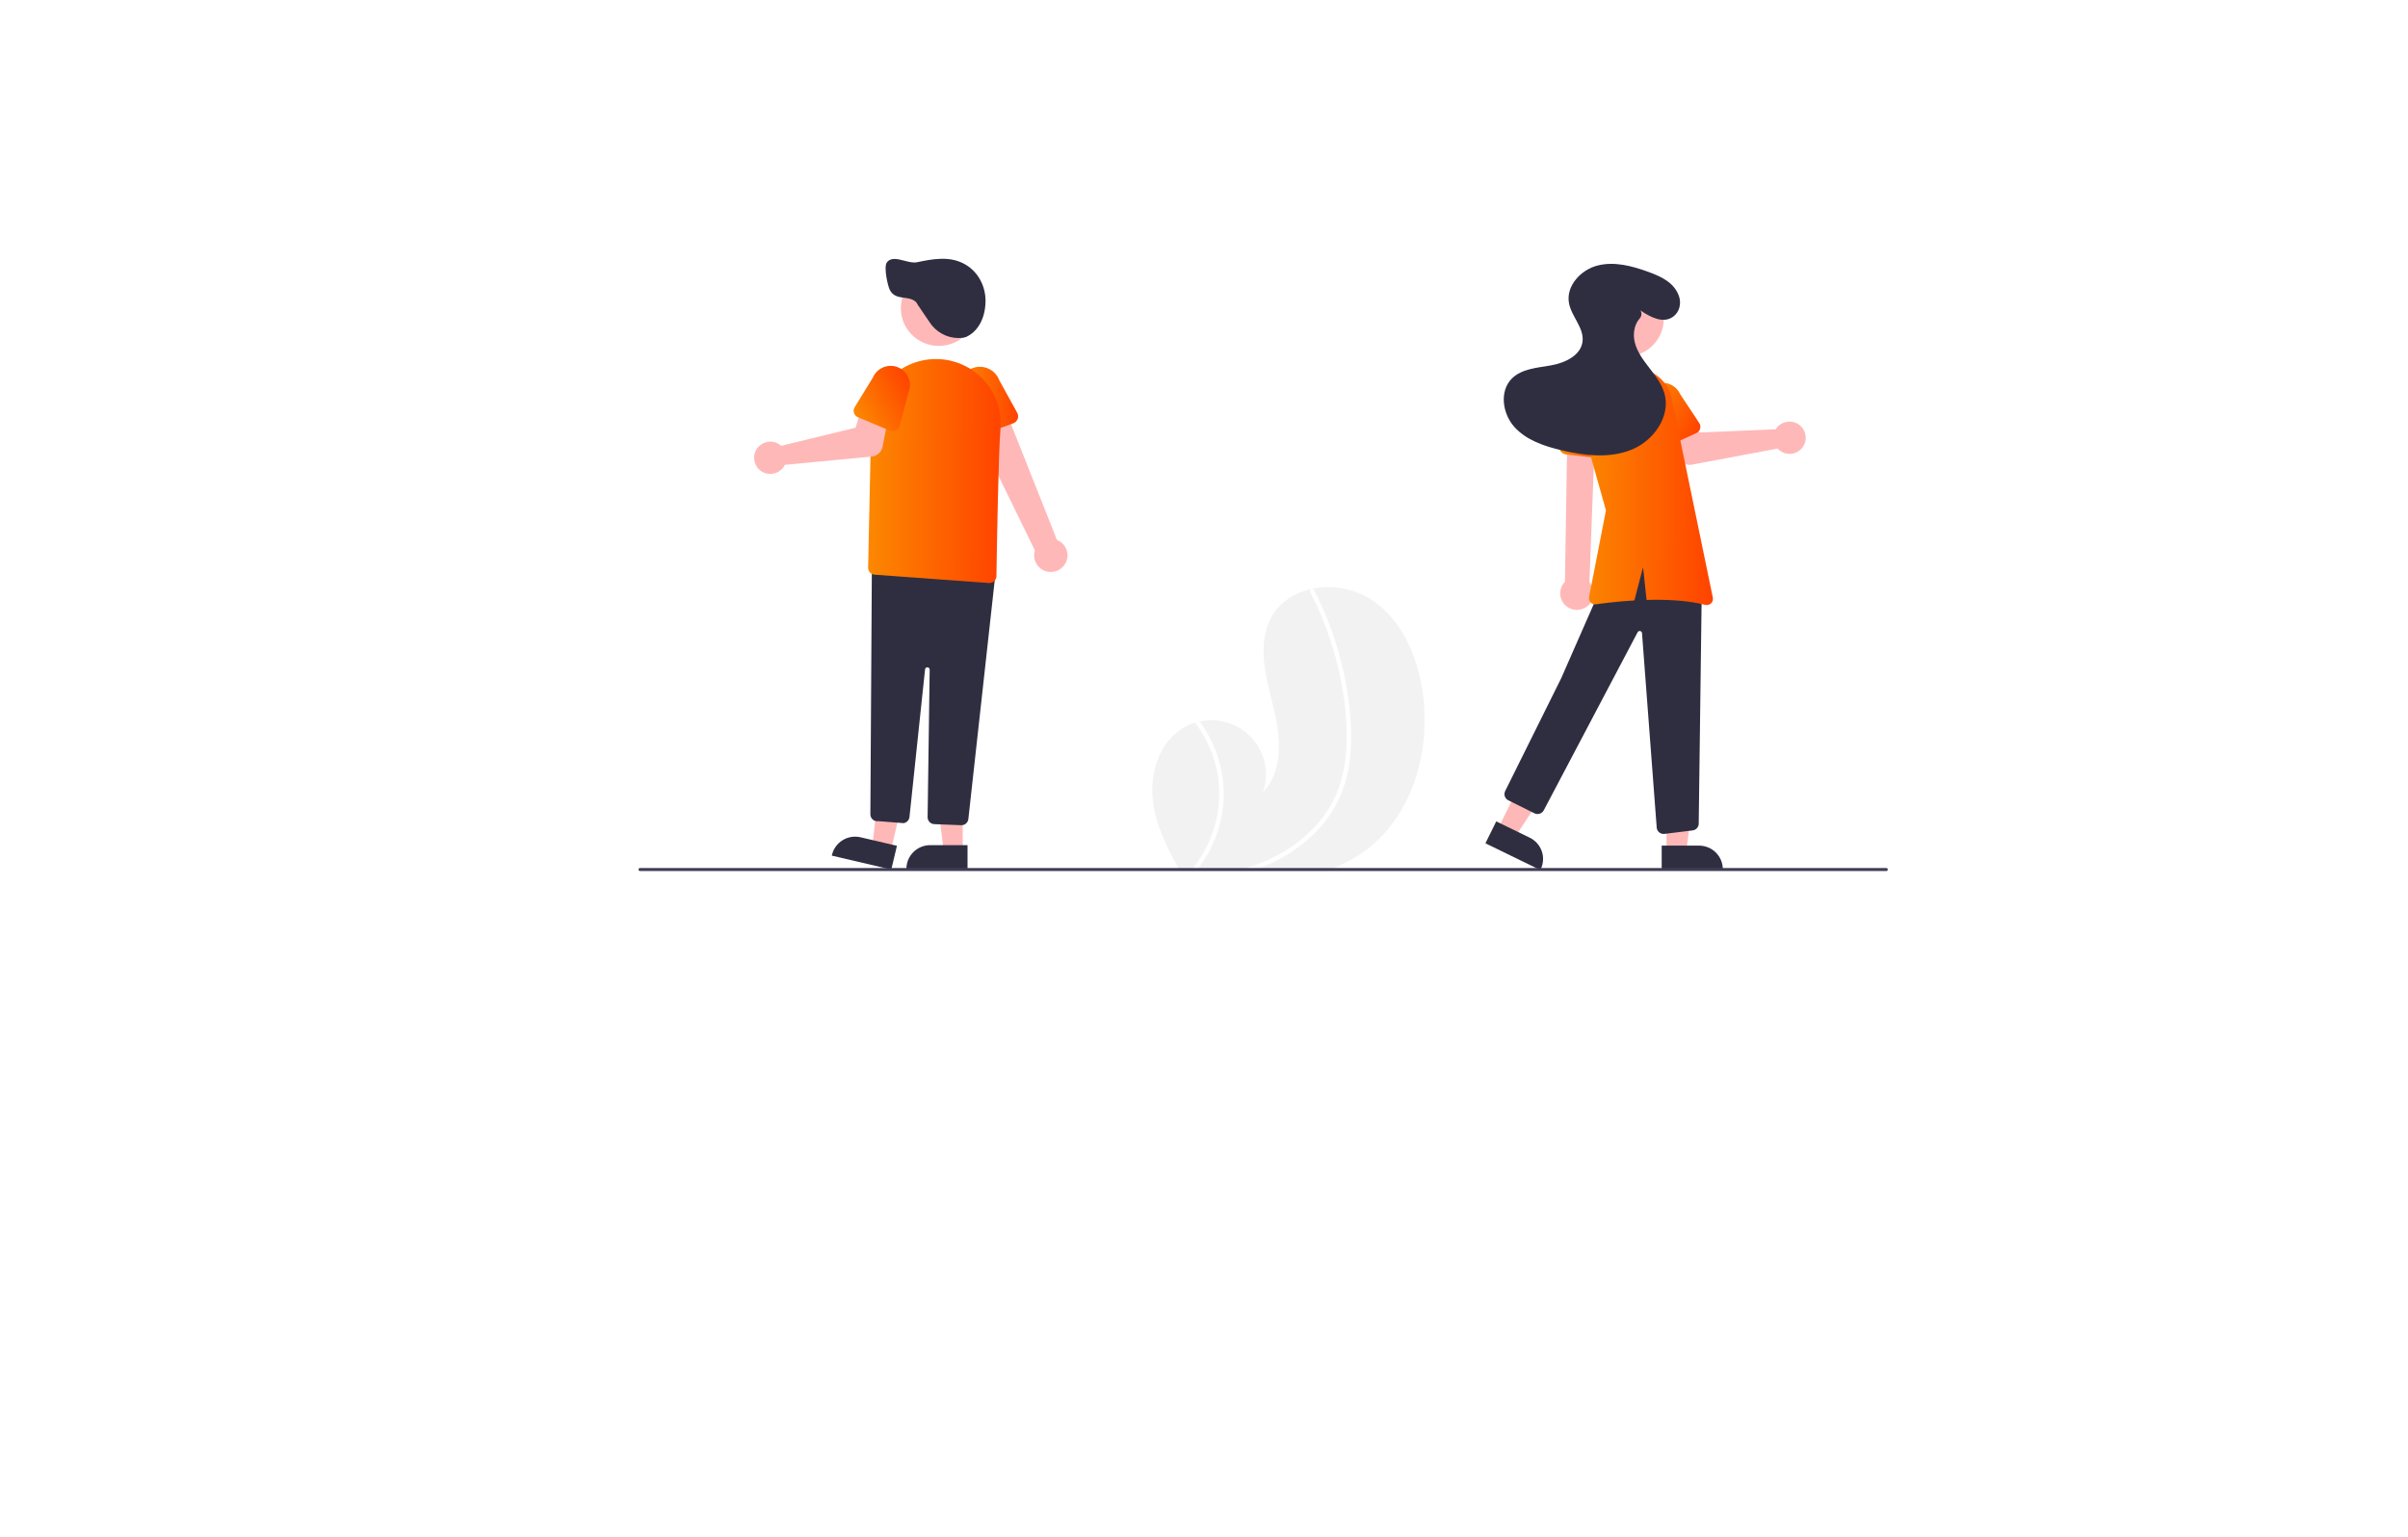 <svg width="445" height="284" viewBox="0 0 445 284" fill="none" xmlns="http://www.w3.org/2000/svg">
<g filter="url(#filter0_df)">
<ellipse cx="222.5" cy="160" rx="122.5" ry="24" fill="white"/>
</g>
<g clip-path="url(#clip0)">
<path d="M252.037 157.428C250.32 158.65 248.46 159.659 246.496 160.432C245.982 160.636 245.465 160.827 244.939 161H218.101C217.992 160.812 217.887 160.622 217.778 160.432C215.601 156.559 213.626 152.535 213.066 148.16C212.395 142.906 214.278 136.958 218.932 134.377C219.542 134.039 220.188 133.77 220.858 133.576C221.135 133.491 221.418 133.423 221.704 133.363C223.449 132.978 225.265 133.062 226.966 133.606C228.667 134.15 230.192 135.135 231.384 136.458C232.575 137.782 233.39 139.397 233.746 141.138C234.101 142.879 233.983 144.682 233.404 146.362C237.35 142.341 236.613 135.822 235.253 130.373C233.89 124.924 232.239 118.859 235.013 113.963C236.553 111.24 239.265 109.551 242.305 108.869C242.399 108.849 242.493 108.83 242.585 108.813C246.209 108.083 249.977 108.739 253.137 110.65C258.954 114.29 261.94 121.198 262.908 127.962C264.471 138.849 261.014 150.996 252.037 157.428Z" fill="#F2F2F2"/>
<path d="M223.81 136.833C225.958 141.168 226.643 146.076 225.764 150.829C225.1 154.314 223.638 157.6 221.489 160.432C221.344 160.625 221.195 160.816 221.044 161H219.984C220.147 160.816 220.306 160.625 220.458 160.432C222.409 158.017 223.824 155.218 224.609 152.221C225.394 149.223 225.531 146.095 225.012 143.04C224.397 139.604 222.973 136.362 220.858 133.576C221.135 133.491 221.418 133.423 221.704 133.363C222.508 134.455 223.213 135.616 223.81 136.833Z" fill="white"/>
<path d="M249.485 139.976C249.256 142.377 248.675 144.732 247.762 146.967C246.92 148.944 245.786 150.786 244.396 152.43C241.559 155.823 237.805 158.376 233.727 160.074C233.43 160.199 233.13 160.318 232.827 160.432C232.301 160.636 231.77 160.824 231.236 161H228.341C229.024 160.829 229.704 160.639 230.376 160.432C231.972 159.938 233.53 159.328 235.036 158.606C238.864 156.803 242.188 154.093 244.716 150.715C247.428 146.995 248.625 142.523 248.831 137.977C249.048 133.113 248.411 128.161 247.293 123.427C246.153 118.576 244.419 113.881 242.13 109.448C242.079 109.348 242.069 109.232 242.101 109.124C242.134 109.016 242.206 108.925 242.305 108.869C242.387 108.815 242.487 108.795 242.585 108.812C242.632 108.825 242.677 108.847 242.714 108.879C242.752 108.91 242.782 108.95 242.802 108.994C243.085 109.542 243.362 110.09 243.628 110.644C245.846 115.26 247.481 120.132 248.494 125.148C249.473 129.987 249.999 135.049 249.485 139.976Z" fill="white"/>
<path d="M276.806 153.229L279.951 154.761L287.395 143.434L282.753 141.172L276.806 153.229Z" fill="#FFB8B8"/>
<path d="M276.507 151.818L282.701 154.835L282.701 154.836C283.22 155.088 283.683 155.44 284.065 155.87C284.447 156.301 284.739 156.801 284.926 157.344C285.113 157.887 285.19 158.461 285.154 159.034C285.117 159.607 284.968 160.166 284.714 160.682L284.651 160.809L274.509 155.868L276.507 151.818Z" fill="#2F2E41"/>
<path d="M307.976 158.57L311.479 158.57L313.146 145.143H307.976L307.976 158.57Z" fill="#FFB8B8"/>
<path d="M307.083 156.298L313.981 156.297H313.982C314.559 156.297 315.131 156.41 315.664 156.63C316.198 156.849 316.682 157.171 317.09 157.577C317.499 157.983 317.823 158.464 318.043 158.994C318.264 159.524 318.378 160.093 318.378 160.666V160.808L307.083 160.809L307.083 156.298Z" fill="#2F2E41"/>
<path d="M300.452 65.902C304.328 65.902 307.47 62.779 307.47 58.928C307.47 55.076 304.328 51.954 300.452 51.954C296.577 51.954 293.435 55.076 293.435 58.928C293.435 62.779 296.577 65.902 300.452 65.902Z" fill="#FFB8B8"/>
<path d="M307.44 154.141C307.109 154.141 306.791 154.014 306.552 153.786C306.313 153.558 306.172 153.248 306.157 152.919L303.445 117.039C303.442 116.945 303.407 116.855 303.347 116.782C303.287 116.709 303.204 116.659 303.112 116.638C303.02 116.617 302.923 116.627 302.837 116.666C302.751 116.705 302.681 116.772 302.637 116.855L285.284 149.777C285.127 150.072 284.859 150.295 284.539 150.398C284.219 150.5 283.872 150.475 283.57 150.327L278.733 147.923C278.429 147.772 278.198 147.507 278.09 147.187C277.982 146.867 278.005 146.518 278.155 146.215L288.509 125.364L295.367 109.745C298.014 104.563 300.825 101.893 303.961 101.582C307.178 101.262 310.613 103.46 314.465 108.302L314.496 108.341L314.495 108.392L313.924 152.222C313.925 152.54 313.806 152.847 313.59 153.082C313.374 153.317 313.077 153.464 312.758 153.492L307.566 154.135C307.524 154.139 307.482 154.141 307.44 154.141Z" fill="#2F2E41"/>
<path d="M293.045 112.268C293.427 112.034 293.753 111.719 293.999 111.347C294.245 110.974 294.407 110.552 294.471 110.111C294.536 109.669 294.502 109.219 294.373 108.792C294.243 108.365 294.021 107.972 293.722 107.639L294.78 79.853L289.637 80.49L289.204 107.522C288.675 108.058 288.362 108.769 288.325 109.518C288.289 110.268 288.53 111.006 289.003 111.591C289.477 112.176 290.15 112.568 290.895 112.693C291.64 112.817 292.405 112.666 293.045 112.268Z" fill="#FFB8B8"/>
<path d="M296.299 84.766L289.392 83.986C289.196 83.964 289.006 83.9 288.837 83.798C288.668 83.697 288.522 83.56 288.411 83.398C288.299 83.235 288.224 83.051 288.191 82.857C288.158 82.664 288.167 82.465 288.218 82.275L290.001 75.62C290.121 74.621 290.634 73.711 291.429 73.088C292.223 72.465 293.234 72.181 294.239 72.297C295.244 72.414 296.161 72.922 296.79 73.71C297.419 74.497 297.708 75.501 297.594 76.5L297.83 83.361C297.836 83.557 297.8 83.752 297.724 83.934C297.648 84.115 297.533 84.278 297.388 84.412C297.243 84.545 297.07 84.646 296.882 84.707C296.694 84.768 296.495 84.788 296.299 84.766V84.766Z" fill="url(#paint0_linear)"/>
<path d="M328.431 78.96C328.329 79.08 328.236 79.208 328.154 79.342L314.005 79.938L312.15 77.052L307.411 79.259L310.196 84.685C310.421 85.123 310.783 85.477 311.227 85.694C311.671 85.911 312.174 85.979 312.66 85.887L328.486 82.908C328.895 83.357 329.432 83.672 330.025 83.81C330.618 83.949 331.239 83.905 331.805 83.684C332.371 83.463 332.856 83.075 333.195 82.573C333.534 82.071 333.711 81.477 333.703 80.872C333.695 80.266 333.501 79.677 333.148 79.183C332.795 78.689 332.3 78.313 331.727 78.106C331.155 77.898 330.533 77.869 329.944 78.022C329.355 78.174 328.828 78.502 328.431 78.96Z" fill="#FFB8B8"/>
<path d="M313.487 80.045L307.599 82.752C307.432 82.829 307.249 82.869 307.065 82.87C306.88 82.87 306.697 82.831 306.529 82.755C306.361 82.679 306.211 82.568 306.089 82.43C305.968 82.291 305.878 82.128 305.826 81.951L303.991 75.775C303.597 74.919 303.561 73.944 303.889 73.063C304.218 72.182 304.884 71.467 305.743 71.075C306.601 70.683 307.582 70.647 308.469 70.973C309.356 71.3 310.077 71.963 310.474 72.817L314.019 78.184C314.121 78.338 314.188 78.511 314.216 78.693C314.244 78.874 314.232 79.06 314.182 79.236C314.131 79.413 314.043 79.577 313.923 79.716C313.803 79.856 313.654 79.968 313.487 80.045L313.487 80.045Z" fill="url(#paint1_linear)"/>
<path d="M316.534 110.475L308.918 73.61C308.556 71.857 307.525 70.313 306.041 69.301C304.557 68.288 302.736 67.887 300.96 68.181L298.421 68.602C297.538 68.748 296.694 69.065 295.935 69.536C295.176 70.006 294.518 70.621 293.998 71.344C293.172 72.493 292.615 73.812 292.369 75.203C292.123 76.594 292.194 78.022 292.577 79.383L296.78 94.334L293.661 110.352C293.626 110.53 293.634 110.713 293.685 110.887C293.736 111.061 293.828 111.22 293.954 111.351C294.079 111.482 294.235 111.582 294.407 111.641C294.579 111.701 294.763 111.718 294.943 111.693C296.505 111.471 299.079 111.154 302.036 110.981L303.638 104.84L304.289 110.884C307.922 110.782 311.865 110.959 315.117 111.799C315.306 111.849 315.503 111.851 315.692 111.803C315.881 111.756 316.055 111.661 316.197 111.529C316.338 111.396 316.444 111.23 316.503 111.045C316.562 110.861 316.572 110.664 316.534 110.475Z" fill="url(#paint2_linear)"/>
<path d="M303.153 57.376C304.956 58.603 307.325 59.864 309.167 58.558C310.376 57.7 310.758 56.111 310.267 54.717C309.385 52.21 306.961 51.107 304.644 50.261C301.631 49.161 298.351 48.286 295.24 49.074C292.13 49.861 289.381 52.854 289.943 55.994C290.394 58.52 292.791 60.621 292.451 63.164C292.109 65.723 289.213 67.07 286.656 67.527C284.1 67.985 281.239 68.132 279.401 69.957C277.058 72.285 277.643 76.446 279.848 78.904C282.054 81.362 285.382 82.476 288.607 83.233C292.88 84.237 297.501 84.764 301.559 83.099C305.618 81.433 308.776 76.95 307.6 72.746C307.103 70.97 305.934 69.469 304.803 68.008C303.673 66.547 302.528 65.02 302.097 63.227C301.737 61.733 302.003 59.999 303 58.878C303.181 58.682 303.296 58.434 303.326 58.169C303.357 57.905 303.302 57.638 303.17 57.406L303.153 57.376Z" fill="#2F2E41"/>
<path d="M164.621 157.232L161.212 156.434L162.687 142.984L167.72 144.163L164.621 157.232Z" fill="#FFB8B8"/>
<path d="M164.712 160.721L153.718 158.147L153.751 158.008C153.883 157.45 154.125 156.923 154.462 156.457C154.8 155.992 155.226 155.597 155.717 155.295C156.208 154.993 156.754 154.79 157.324 154.698C157.894 154.606 158.476 154.626 159.038 154.758L159.038 154.758L165.753 156.33L164.712 160.721Z" fill="#2F2E41"/>
<path d="M177.908 157.346H174.405L172.739 143.918L177.908 143.919L177.908 157.346Z" fill="#FFB8B8"/>
<path d="M178.801 160.72L167.506 160.72V160.578C167.506 160.004 167.62 159.436 167.841 158.906C168.062 158.376 168.386 157.894 168.794 157.489C169.202 157.083 169.687 156.761 170.22 156.542C170.754 156.322 171.325 156.209 171.903 156.209H171.903L178.801 156.209L178.801 160.72Z" fill="#2F2E41"/>
<path d="M196.827 104.243C197.062 103.863 197.21 103.436 197.26 102.993C197.311 102.55 197.264 102.101 197.121 101.678C196.978 101.256 196.744 100.869 196.435 100.546C196.126 100.223 195.749 99.971 195.331 99.808L185.075 73.962L179.369 77.404L191.245 101.728C191.016 102.443 191.059 103.217 191.367 103.903C191.674 104.589 192.224 105.139 192.912 105.449C193.6 105.759 194.378 105.808 195.1 105.585C195.822 105.363 196.436 104.885 196.827 104.243Z" fill="#FFB8B8"/>
<path d="M187.255 78.236L180.736 80.634C180.551 80.703 180.353 80.73 180.155 80.716C179.958 80.701 179.766 80.644 179.593 80.549C179.42 80.454 179.27 80.323 179.152 80.165C179.034 80.007 178.952 79.826 178.912 79.633L177.484 72.894C177.138 71.949 177.184 70.906 177.61 69.994C178.037 69.083 178.81 68.376 179.76 68.03C180.71 67.683 181.759 67.726 182.678 68.147C183.597 68.568 184.31 69.335 184.661 70.278L187.984 76.296C188.079 76.468 188.136 76.659 188.15 76.855C188.164 77.051 188.136 77.248 188.067 77.432C187.997 77.616 187.889 77.783 187.749 77.922C187.609 78.061 187.44 78.168 187.255 78.236V78.236Z" fill="url(#paint3_linear)"/>
<path d="M177.675 152.526C177.658 152.526 177.641 152.525 177.624 152.525L172.659 152.328C172.323 152.316 172.005 152.174 171.775 151.932C171.544 151.689 171.418 151.367 171.424 151.033L171.805 123.774C171.807 123.664 171.766 123.558 171.691 123.478C171.616 123.397 171.512 123.349 171.402 123.343C171.292 123.336 171.184 123.372 171.099 123.443C171.015 123.514 170.962 123.614 170.95 123.723L168.07 151.013C168.04 151.29 167.92 151.551 167.727 151.754C167.534 151.958 167.28 152.093 167.003 152.14L166.986 152.143L162.324 151.778C162.141 151.806 161.953 151.794 161.774 151.743C161.596 151.692 161.431 151.603 161.29 151.482C161.149 151.361 161.037 151.212 160.96 151.043C160.883 150.875 160.844 150.693 160.845 150.508L161.124 104.287L183.996 105.725L178.953 151.387C178.918 151.7 178.768 151.989 178.532 152.198C178.297 152.408 177.992 152.525 177.675 152.526Z" fill="#2F2E41"/>
<path d="M173.495 63.937C177.37 63.937 180.512 60.815 180.512 56.963C180.512 53.111 177.37 49.989 173.495 49.989C169.619 49.989 166.477 53.111 166.477 56.963C166.477 60.815 169.619 63.937 173.495 63.937Z" fill="#FFB8B8"/>
<path d="M182.859 107.76C182.827 107.76 182.794 107.759 182.762 107.757L161.623 106.22C161.294 106.196 160.987 106.048 160.766 105.805C160.544 105.563 160.424 105.246 160.431 104.918L160.989 78.538C160.951 76.919 161.247 75.31 161.857 73.809C162.467 72.308 163.379 70.946 164.537 69.807C165.695 68.668 167.074 67.776 168.591 67.186C170.108 66.595 171.73 66.318 173.359 66.372C174.987 66.426 176.587 66.809 178.061 67.499C179.535 68.189 180.852 69.17 181.931 70.383C183.01 71.596 183.829 73.015 184.337 74.553C184.845 76.091 185.032 77.717 184.886 79.329C184.517 83.395 184.223 101.157 184.141 106.503C184.136 106.838 183.999 107.157 183.759 107.393C183.519 107.628 183.196 107.76 182.859 107.76Z" fill="url(#paint4_linear)"/>
<path d="M143.993 82.11C144.125 82.197 144.249 82.294 144.365 82.4L158.121 79.047L159.096 75.76L164.265 76.565L163.107 82.549C163.013 83.032 162.765 83.473 162.399 83.804C162.033 84.136 161.569 84.341 161.077 84.387L145.044 85.917C144.776 86.462 144.349 86.913 143.818 87.21C143.288 87.508 142.679 87.638 142.073 87.583C141.467 87.528 140.893 87.29 140.427 86.902C139.961 86.513 139.625 85.993 139.464 85.409C139.303 84.825 139.324 84.205 139.525 83.633C139.726 83.06 140.097 82.562 140.588 82.204C141.08 81.846 141.669 81.645 142.277 81.628C142.885 81.612 143.484 81.78 143.993 82.11Z" fill="#FFB8B8"/>
<path d="M157.813 76.331C157.756 76.156 157.739 75.971 157.76 75.788C157.782 75.606 157.844 75.43 157.94 75.273L161.303 69.792C161.673 68.926 162.371 68.24 163.247 67.885C164.122 67.53 165.102 67.534 165.973 67.897C166.844 68.26 167.533 68.952 167.891 69.821C168.249 70.69 168.246 71.665 167.882 72.533L166.255 78.767C166.208 78.945 166.124 79.111 166.007 79.254C165.891 79.396 165.744 79.512 165.579 79.594C165.413 79.675 165.232 79.72 165.047 79.726C164.863 79.731 164.679 79.697 164.509 79.626L158.535 77.115C158.364 77.044 158.212 76.937 158.087 76.802C157.963 76.666 157.869 76.505 157.813 76.331Z" fill="url(#paint5_linear)"/>
<path d="M177.121 62.484C176.041 62.477 174.981 62.197 174.039 61.671C173.097 61.146 172.305 60.392 171.736 59.479C171.674 59.383 171.336 58.89 170.945 58.319C169.846 56.715 169.588 56.334 169.566 56.278C169.269 55.515 168.325 55.221 167.585 55.108C167.447 55.087 167.307 55.068 167.167 55.049C166.125 54.911 165.048 54.767 164.458 53.63C164.025 52.795 163.316 49.395 163.86 48.564C164.542 47.522 165.852 47.86 167.119 48.188C167.929 48.397 168.767 48.613 169.435 48.475C172.329 47.877 175.609 47.199 178.506 48.952C180.812 50.347 182.199 52.982 182.125 55.828C182.047 58.885 180.705 61.298 178.537 62.283L178.086 62.413L177.832 62.444C177.596 62.471 177.358 62.484 177.121 62.484Z" fill="#2F2E41"/>
<path d="M348.866 160.716C348.866 160.791 348.835 160.863 348.782 160.917C348.728 160.97 348.656 161 348.58 161H118.286C118.21 161 118.137 160.97 118.084 160.917C118.03 160.864 118 160.791 118 160.716C118 160.641 118.03 160.569 118.084 160.515C118.137 160.462 118.21 160.432 118.286 160.432H348.58C348.656 160.432 348.728 160.462 348.782 160.516C348.835 160.569 348.866 160.641 348.866 160.716Z" fill="#3F3D56"/>
</g>
<defs>
<filter id="filter0_df" x="0" y="36" width="445" height="248" filterUnits="userSpaceOnUse" color-interpolation-filters="sRGB">
<feFlood flood-opacity="0" result="BackgroundImageFix"/>
<feColorMatrix in="SourceAlpha" type="matrix" values="0 0 0 0 0 0 0 0 0 0 0 0 0 0 0 0 0 0 127 0"/>
<feOffset dy="4"/>
<feGaussianBlur stdDeviation="2"/>
<feColorMatrix type="matrix" values="0 0 0 0 0 0 0 0 0 0 0 0 0 0 0 0 0 0 0.25 0"/>
<feBlend mode="normal" in2="BackgroundImageFix" result="effect1_dropShadow"/>
<feBlend mode="normal" in="SourceGraphic" in2="effect1_dropShadow" result="shape"/>
<feGaussianBlur stdDeviation="50" result="effect2_foregroundBlur"/>
</filter>
<linearGradient id="paint0_linear" x1="288.171" y1="78.523" x2="298.681" y2="78.625" gradientUnits="userSpaceOnUse">
<stop stop-color="#FC8800"/>
<stop offset="1" stop-color="#FF3D00"/>
</linearGradient>
<linearGradient id="paint1_linear" x1="303.078" y1="74.556" x2="314.601" y2="80.775" gradientUnits="userSpaceOnUse">
<stop stop-color="#FC8800"/>
<stop offset="1" stop-color="#FF3D00"/>
</linearGradient>
<linearGradient id="paint2_linear" x1="292.226" y1="89.962" x2="318.7" y2="90.147" gradientUnits="userSpaceOnUse">
<stop stop-color="#FC8800"/>
<stop offset="1" stop-color="#FF3D00"/>
</linearGradient>
<linearGradient id="paint3_linear" x1="177.254" y1="74.258" x2="189.113" y2="74.384" gradientUnits="userSpaceOnUse">
<stop stop-color="#FC8800"/>
<stop offset="1" stop-color="#FF3D00"/>
</linearGradient>
<linearGradient id="paint4_linear" x1="160.431" y1="87.063" x2="187.093" y2="87.261" gradientUnits="userSpaceOnUse">
<stop stop-color="#FC8800"/>
<stop offset="1" stop-color="#FF3D00"/>
</linearGradient>
<linearGradient id="paint5_linear" x1="158.262" y1="77.178" x2="169.74" y2="70.882" gradientUnits="userSpaceOnUse">
<stop stop-color="#FC8800"/>
<stop offset="1" stop-color="#FF3D00"/>
</linearGradient>
<clipPath id="clip0">
<rect width="231" height="161" fill="white" transform="translate(118)"/>
</clipPath>
</defs>
</svg>
